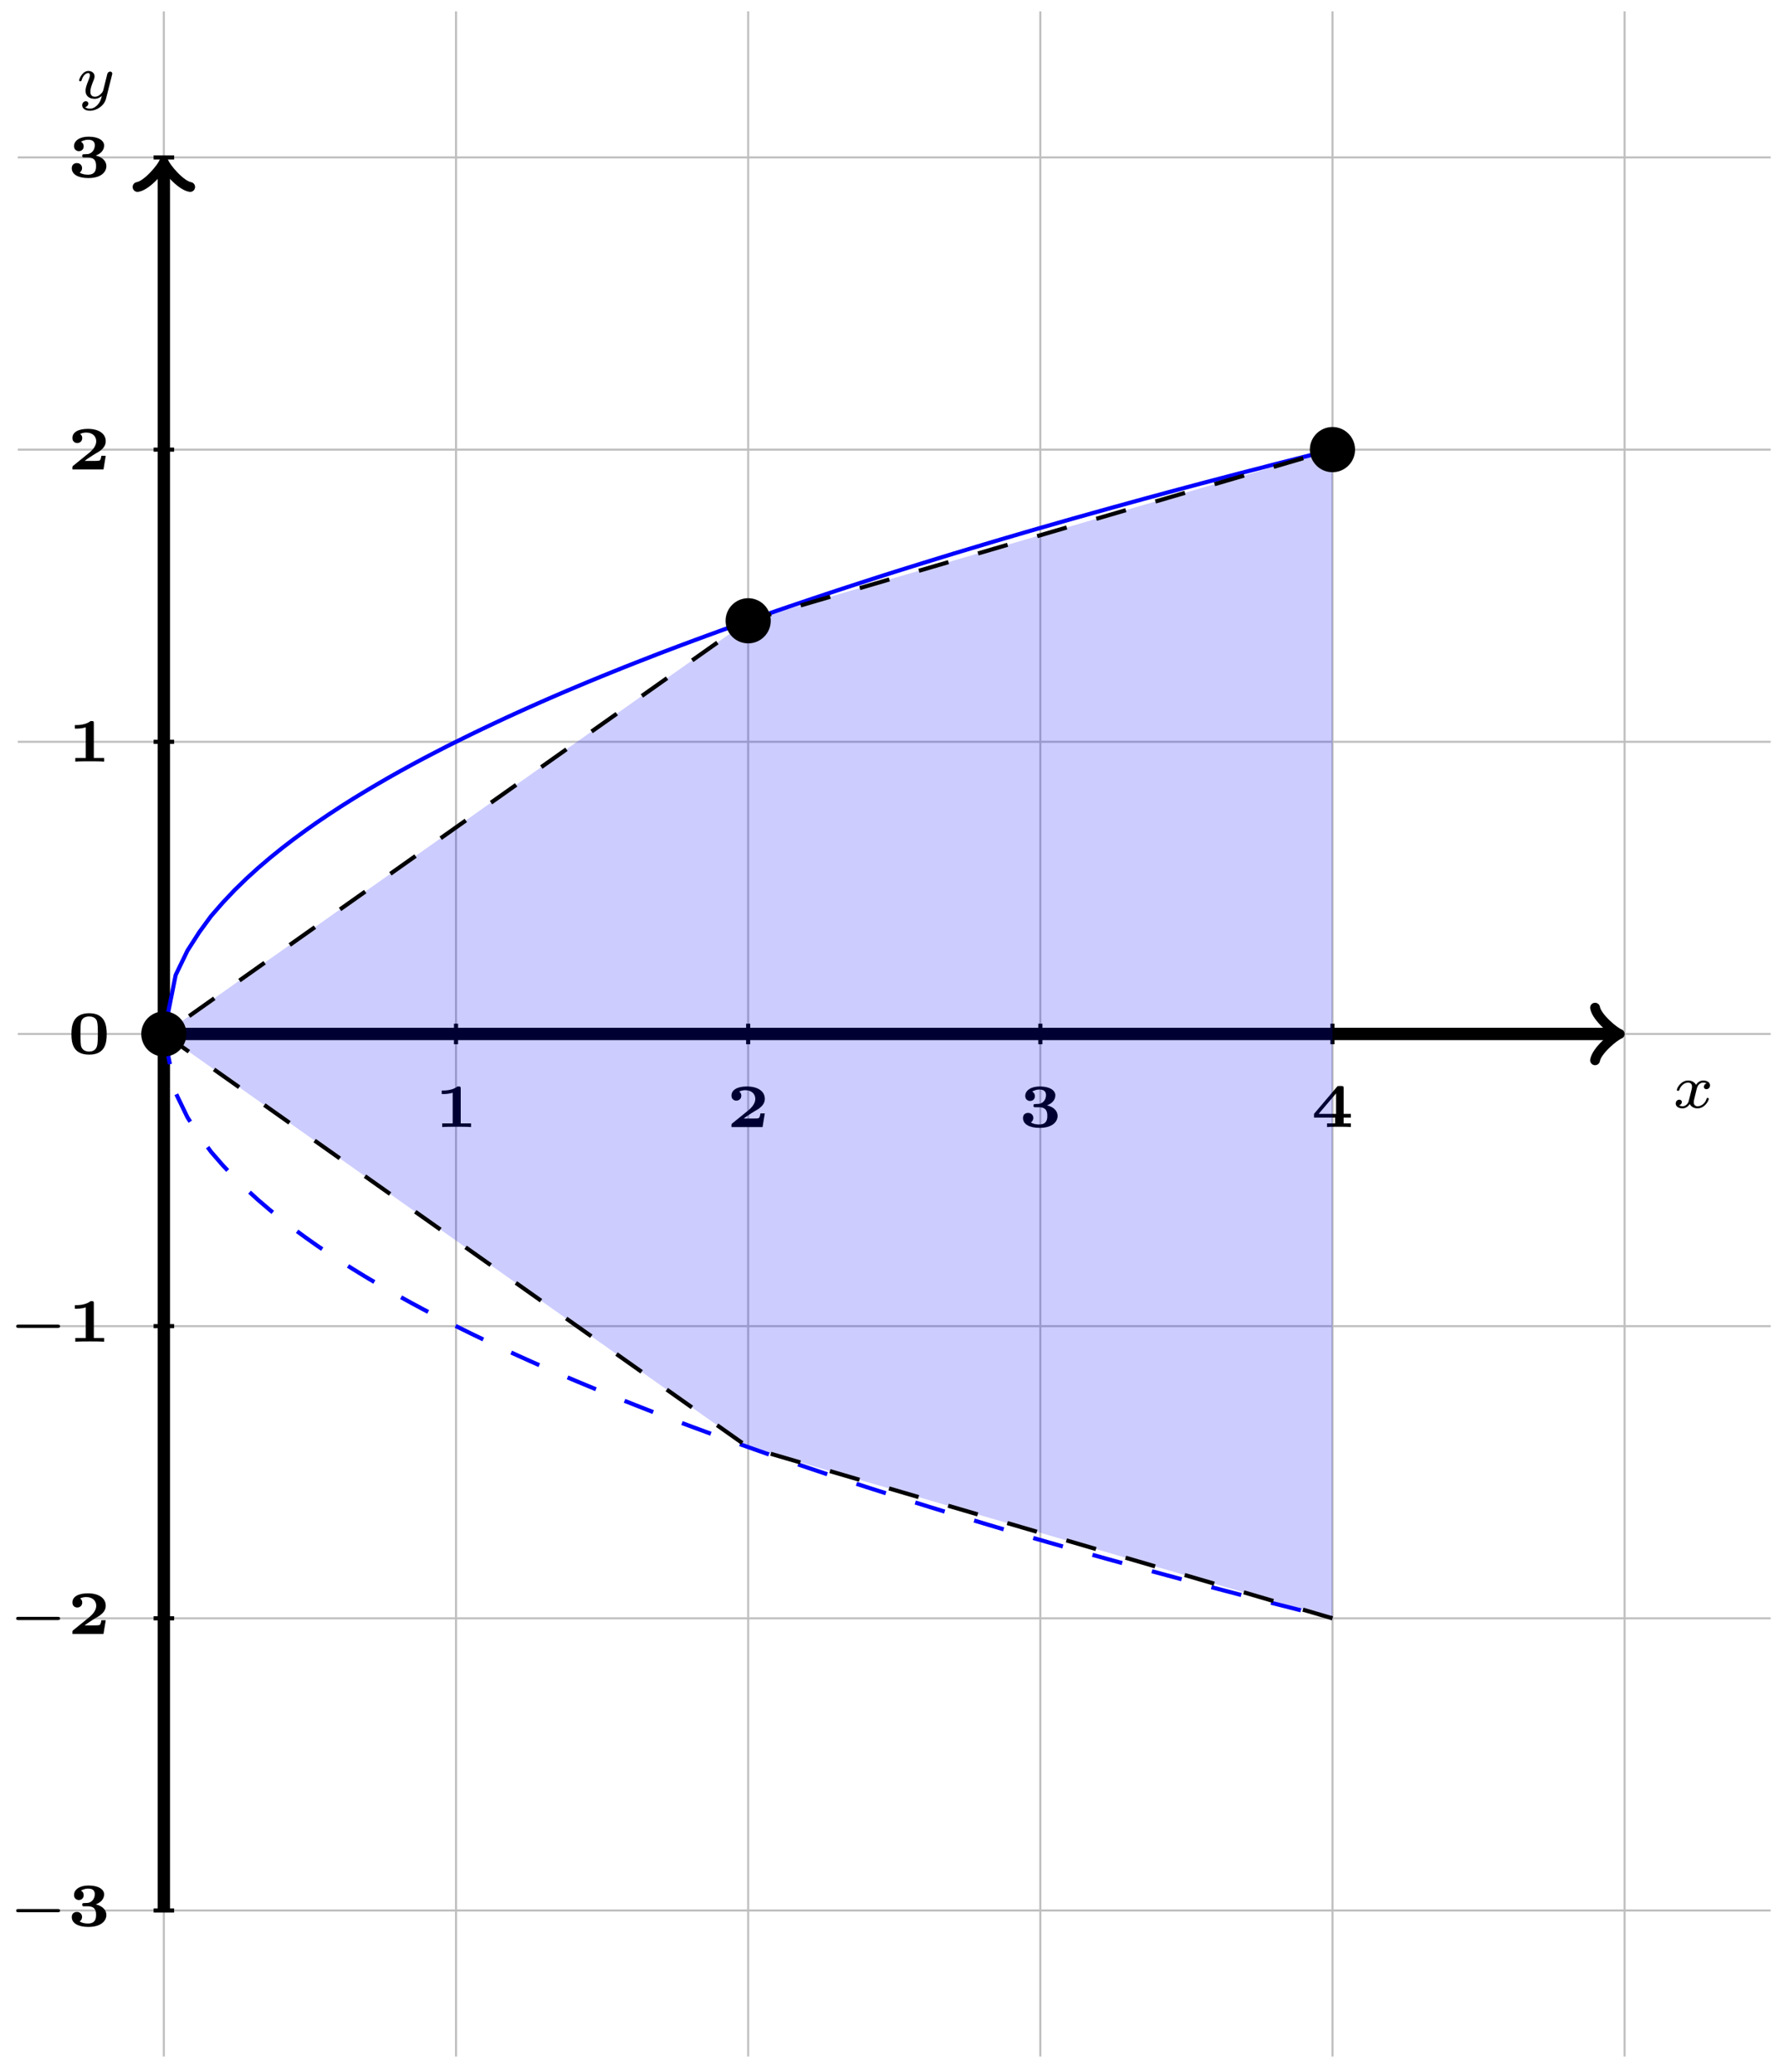 <?xml version="1.0" encoding="UTF-8"?>
<svg xmlns="http://www.w3.org/2000/svg" xmlns:xlink="http://www.w3.org/1999/xlink" width="173pt" height="201pt" viewBox="0 0 173 201" version="1.1">
<defs>
<g>
<symbol overflow="visible" id="glyph0-0">
<path style="stroke:none;" d=""/>
</symbol>
<symbol overflow="visible" id="glyph0-1">
<path style="stroke:none;" d="M 3.375 -2.359 C 3.156 -2.297 3.109 -2.125 3.109 -2.031 C 3.109 -1.844 3.266 -1.797 3.344 -1.797 C 3.531 -1.797 3.703 -1.938 3.703 -2.172 C 3.703 -2.5 3.344 -2.641 3.047 -2.641 C 2.641 -2.641 2.406 -2.328 2.344 -2.219 C 2.266 -2.375 2.031 -2.641 1.578 -2.641 C 0.891 -2.641 0.484 -1.922 0.484 -1.719 C 0.484 -1.688 0.516 -1.641 0.594 -1.641 C 0.688 -1.641 0.703 -1.672 0.719 -1.719 C 0.875 -2.203 1.281 -2.438 1.562 -2.438 C 1.859 -2.438 1.953 -2.25 1.953 -2.047 C 1.953 -1.984 1.953 -1.922 1.906 -1.734 C 1.766 -1.188 1.641 -0.641 1.609 -0.562 C 1.516 -0.344 1.297 -0.141 1.047 -0.141 C 1.016 -0.141 0.844 -0.141 0.703 -0.234 C 0.938 -0.312 0.969 -0.5 0.969 -0.547 C 0.969 -0.703 0.844 -0.781 0.719 -0.781 C 0.562 -0.781 0.375 -0.656 0.375 -0.406 C 0.375 -0.062 0.75 0.062 1.031 0.062 C 1.375 0.062 1.625 -0.172 1.734 -0.359 C 1.859 -0.109 2.141 0.062 2.484 0.062 C 3.188 0.062 3.578 -0.672 3.578 -0.859 C 3.578 -0.875 3.578 -0.953 3.469 -0.953 C 3.391 -0.953 3.375 -0.906 3.359 -0.844 C 3.188 -0.328 2.766 -0.141 2.5 -0.141 C 2.281 -0.141 2.125 -0.266 2.125 -0.516 C 2.125 -0.641 2.141 -0.766 2.203 -0.969 L 2.391 -1.75 C 2.453 -1.984 2.484 -2.094 2.609 -2.234 C 2.688 -2.328 2.844 -2.438 3.031 -2.438 C 3.062 -2.438 3.234 -2.438 3.375 -2.359 Z M 3.375 -2.359 "/>
</symbol>
<symbol overflow="visible" id="glyph0-2">
<path style="stroke:none;" d="M 3.562 -2.297 C 3.578 -2.344 3.578 -2.359 3.578 -2.375 C 3.578 -2.453 3.531 -2.578 3.375 -2.578 C 3.266 -2.578 3.172 -2.516 3.125 -2.422 C 3.094 -2.391 3.062 -2.203 3.031 -2.094 L 2.719 -0.844 C 2.672 -0.672 2.656 -0.578 2.406 -0.359 C 2.344 -0.297 2.156 -0.141 1.891 -0.141 C 1.453 -0.141 1.453 -0.531 1.453 -0.641 C 1.453 -0.891 1.531 -1.172 1.797 -1.828 C 1.844 -1.969 1.859 -2.016 1.859 -2.125 C 1.859 -2.453 1.562 -2.641 1.266 -2.641 C 0.656 -2.641 0.359 -1.844 0.359 -1.719 C 0.359 -1.688 0.391 -1.641 0.469 -1.641 C 0.562 -1.641 0.578 -1.672 0.594 -1.719 C 0.766 -2.297 1.078 -2.438 1.25 -2.438 C 1.359 -2.438 1.406 -2.359 1.406 -2.219 C 1.406 -2.094 1.328 -1.891 1.266 -1.734 C 1.047 -1.203 0.984 -0.938 0.984 -0.719 C 0.984 -0.156 1.406 0.062 1.875 0.062 C 1.953 0.062 2.234 0.062 2.562 -0.219 C 2.484 0.109 2.422 0.344 2.141 0.656 C 2.031 0.781 1.766 1.016 1.406 1.016 C 1.344 1.016 1.094 1.016 0.953 0.859 C 1.219 0.812 1.25 0.578 1.25 0.531 C 1.25 0.359 1.125 0.297 1 0.297 C 0.859 0.297 0.656 0.422 0.656 0.688 C 0.656 0.984 0.938 1.219 1.406 1.219 C 2.047 1.219 2.812 0.75 2.984 0 Z M 3.562 -2.297 "/>
</symbol>
<symbol overflow="visible" id="glyph1-0">
<path style="stroke:none;" d=""/>
</symbol>
<symbol overflow="visible" id="glyph1-1">
<path style="stroke:none;" d="M 2.531 -3.719 C 2.531 -3.906 2.5 -3.938 2.328 -3.938 L 2.219 -3.938 C 1.734 -3.547 0.969 -3.547 0.844 -3.547 L 0.688 -3.547 L 0.688 -3.203 L 0.844 -3.203 C 0.969 -3.203 1.344 -3.203 1.75 -3.328 L 1.75 -0.359 L 0.734 -0.359 L 0.734 0 C 1.047 -0.031 1.797 -0.031 2.141 -0.031 C 2.469 -0.031 3.234 -0.031 3.531 0 L 3.531 -0.359 L 2.531 -0.359 Z M 2.531 -3.719 "/>
</symbol>
<symbol overflow="visible" id="glyph1-2">
<path style="stroke:none;" d="M 3.688 -1.328 L 3.266 -1.328 C 3.25 -1.25 3.203 -0.875 3.062 -0.859 C 2.938 -0.828 2.656 -0.828 2.453 -0.828 L 1.641 -0.828 C 1.688 -0.875 1.844 -0.969 1.891 -1.016 C 2.891 -1.688 2.781 -1.562 3.125 -1.797 C 3.453 -2.047 3.688 -2.328 3.688 -2.734 C 3.688 -3.484 3 -3.938 1.953 -3.938 C 1.016 -3.938 0.453 -3.609 0.453 -3.047 C 0.453 -2.688 0.734 -2.562 0.922 -2.562 C 1.156 -2.562 1.406 -2.719 1.406 -3.047 C 1.406 -3.188 1.359 -3.344 1.203 -3.438 C 1.453 -3.578 1.734 -3.578 1.797 -3.578 C 2.391 -3.578 2.766 -3.219 2.766 -2.734 C 2.766 -2.266 2.391 -1.859 2.016 -1.562 L 0.531 -0.359 C 0.453 -0.297 0.453 -0.266 0.453 -0.156 L 0.453 0 L 3.469 0 Z M 3.688 -1.328 "/>
</symbol>
<symbol overflow="visible" id="glyph1-3">
<path style="stroke:none;" d="M 1.578 -2.234 C 1.453 -2.234 1.406 -2.203 1.406 -2.078 C 1.406 -1.922 1.484 -1.922 1.609 -1.922 L 1.953 -1.922 C 2.734 -1.922 2.75 -1.375 2.75 -1.078 C 2.75 -0.828 2.734 -0.25 1.969 -0.25 C 1.875 -0.25 1.469 -0.25 1.156 -0.453 C 1.266 -0.516 1.391 -0.672 1.391 -0.891 C 1.391 -1.172 1.172 -1.375 0.891 -1.375 C 0.609 -1.375 0.391 -1.203 0.391 -0.875 C 0.391 -0.297 0.984 0.078 2 0.078 C 3.297 0.078 3.75 -0.562 3.75 -1.078 C 3.75 -1.469 3.484 -1.922 2.719 -2.109 C 3.125 -2.25 3.531 -2.578 3.531 -3.078 C 3.531 -3.547 3.016 -3.938 2.016 -3.938 C 1.156 -3.938 0.609 -3.547 0.609 -3.016 C 0.609 -2.688 0.859 -2.531 1.078 -2.531 C 1.328 -2.531 1.547 -2.703 1.547 -3 C 1.547 -3.297 1.328 -3.422 1.281 -3.438 C 1.375 -3.5 1.625 -3.641 1.984 -3.641 C 2.516 -3.641 2.625 -3.359 2.625 -3.094 C 2.625 -2.609 2.281 -2.281 1.938 -2.25 Z M 1.578 -2.234 "/>
</symbol>
<symbol overflow="visible" id="glyph1-4">
<path style="stroke:none;" d="M 3.859 -0.922 L 3.859 -1.281 L 3.156 -1.281 L 3.156 -3.766 C 3.156 -3.938 3.125 -3.984 2.938 -3.984 L 2.719 -3.984 C 2.562 -3.984 2.562 -3.969 2.484 -3.875 L 0.281 -1.281 L 0.281 -0.922 L 2.328 -0.922 L 2.328 -0.359 L 1.547 -0.359 L 1.547 0 C 1.844 -0.031 2.422 -0.031 2.734 -0.031 C 3.078 -0.031 3.531 -0.031 3.859 0 L 3.859 -0.359 L 3.156 -0.359 L 3.156 -0.922 Z M 2.422 -3.266 L 2.422 -1.281 L 0.734 -1.281 Z M 2.422 -3.266 "/>
</symbol>
<symbol overflow="visible" id="glyph1-5">
<path style="stroke:none;" d="M 3.781 -1.906 C 3.781 -2.766 3.625 -3.938 2.078 -3.938 C 0.516 -3.938 0.359 -2.75 0.359 -1.906 C 0.359 -1.047 0.516 0.078 2.078 0.078 C 3.625 0.078 3.781 -1.047 3.781 -1.906 Z M 2.078 -0.219 C 1.859 -0.219 1.375 -0.281 1.281 -0.828 C 1.234 -1.156 1.234 -1.578 1.234 -1.984 C 1.234 -2.359 1.234 -2.828 1.297 -3.109 C 1.406 -3.547 1.828 -3.625 2.078 -3.625 C 2.281 -3.625 2.766 -3.578 2.859 -3.062 C 2.922 -2.766 2.922 -2.375 2.922 -1.984 C 2.922 -1.609 2.922 -1.156 2.859 -0.828 C 2.75 -0.281 2.297 -0.219 2.078 -0.219 Z M 2.078 -0.219 "/>
</symbol>
<symbol overflow="visible" id="glyph2-0">
<path style="stroke:none;" d=""/>
</symbol>
<symbol overflow="visible" id="glyph2-1">
<path style="stroke:none;" d="M 4.766 -1.344 C 4.859 -1.344 5.016 -1.344 5.016 -1.5 C 5.016 -1.656 4.859 -1.656 4.766 -1.656 L 1 -1.656 C 0.891 -1.656 0.75 -1.656 0.75 -1.5 C 0.75 -1.344 0.891 -1.344 1 -1.344 Z M 4.766 -1.344 "/>
</symbol>
</g>
</defs>
<g id="surface1">
<path style="fill:none;stroke-width:0.199;stroke-linecap:butt;stroke-linejoin:miter;stroke:rgb(75%,75%,75%);stroke-opacity:1;stroke-miterlimit:10;" d="M -14.175 -85.039 L 155.908 -85.039 M -14.175 -56.693 L 155.908 -56.693 M -14.175 -28.347 L 155.908 -28.347 M -14.175 -0 L 155.908 -0 M -14.175 28.346 L 155.908 28.346 M -14.175 56.692 L 155.908 56.692 M -14.175 85.042 L 155.908 85.042 M 0.001 -99.214 L 0.001 99.213 M 28.348 -99.214 L 28.348 99.213 M 56.695 -99.214 L 56.695 99.213 M 85.042 -99.214 L 85.042 99.213 M 113.389 -99.214 L 113.389 99.213 M 141.732 -99.214 L 141.732 99.213 " transform="matrix(1,0,0,-1,15.898,100.316)"/>
<path style="fill:none;stroke-width:1.196;stroke-linecap:butt;stroke-linejoin:miter;stroke:rgb(0%,0%,0%);stroke-opacity:1;stroke-miterlimit:10;" d="M 0.001 -0 L 140.779 -0 " transform="matrix(1,0,0,-1,15.898,100.316)"/>
<path style="fill:none;stroke-width:0.956;stroke-linecap:round;stroke-linejoin:round;stroke:rgb(0%,0%,0%);stroke-opacity:1;stroke-miterlimit:10;" d="M -1.913 2.55 C -1.752 1.593 0.001 0.16 0.478 -0 C 0.001 -0.161 -1.752 -1.594 -1.913 -2.551 " transform="matrix(1,0,0,-1,156.678,100.316)"/>
<g style="fill:rgb(0%,0%,0%);fill-opacity:1;">
  <use xlink:href="#glyph0-1" x="162.217" y="107.472"/>
</g>
<path style="fill:none;stroke-width:1.196;stroke-linecap:butt;stroke-linejoin:miter;stroke:rgb(0%,0%,0%);stroke-opacity:1;stroke-miterlimit:10;" d="M 0.001 -85.039 L 0.001 84.085 " transform="matrix(1,0,0,-1,15.898,100.316)"/>
<path style="fill:none;stroke-width:0.956;stroke-linecap:round;stroke-linejoin:round;stroke:rgb(0%,0%,0%);stroke-opacity:1;stroke-miterlimit:10;" d="M -1.913 2.55 C -1.753 1.593 0.001 0.16 0.478 -0.001 C 0.001 -0.161 -1.753 -1.594 -1.913 -2.551 " transform="matrix(0,-1,-1,0,15.898,16.228)"/>
<g style="fill:rgb(0%,0%,0%);fill-opacity:1;">
  <use xlink:href="#glyph0-2" x="7.317" y="9.526"/>
</g>
<path style="fill:none;stroke-width:0.399;stroke-linecap:butt;stroke-linejoin:miter;stroke:rgb(0%,0%,0%);stroke-opacity:1;stroke-miterlimit:10;" d="M 28.348 0.996 L 28.348 -0.996 " transform="matrix(1,0,0,-1,15.898,100.316)"/>
<g style="fill:rgb(0%,0%,0%);fill-opacity:1;">
  <use xlink:href="#glyph1-1" x="42.172" y="109.348"/>
</g>
<path style="fill:none;stroke-width:0.399;stroke-linecap:butt;stroke-linejoin:miter;stroke:rgb(0%,0%,0%);stroke-opacity:1;stroke-miterlimit:10;" d="M 56.695 0.996 L 56.695 -0.996 " transform="matrix(1,0,0,-1,15.898,100.316)"/>
<g style="fill:rgb(0%,0%,0%);fill-opacity:1;">
  <use xlink:href="#glyph1-2" x="70.52" y="109.348"/>
</g>
<path style="fill:none;stroke-width:0.399;stroke-linecap:butt;stroke-linejoin:miter;stroke:rgb(0%,0%,0%);stroke-opacity:1;stroke-miterlimit:10;" d="M 85.042 0.996 L 85.042 -0.996 " transform="matrix(1,0,0,-1,15.898,100.316)"/>
<g style="fill:rgb(0%,0%,0%);fill-opacity:1;">
  <use xlink:href="#glyph1-3" x="98.867" y="109.348"/>
</g>
<path style="fill:none;stroke-width:0.399;stroke-linecap:butt;stroke-linejoin:miter;stroke:rgb(0%,0%,0%);stroke-opacity:1;stroke-miterlimit:10;" d="M 113.389 0.996 L 113.389 -0.996 " transform="matrix(1,0,0,-1,15.898,100.316)"/>
<g style="fill:rgb(0%,0%,0%);fill-opacity:1;">
  <use xlink:href="#glyph1-4" x="127.214" y="109.348"/>
</g>
<path style="fill:none;stroke-width:0.399;stroke-linecap:butt;stroke-linejoin:miter;stroke:rgb(0%,0%,0%);stroke-opacity:1;stroke-miterlimit:10;" d="M 0.997 -85.039 L -0.995 -85.039 " transform="matrix(1,0,0,-1,15.898,100.316)"/>
<g style="fill:rgb(0%,0%,0%);fill-opacity:1;">
  <use xlink:href="#glyph2-1" x="0.816" y="186.871"/>
</g>
<g style="fill:rgb(0%,0%,0%);fill-opacity:1;">
  <use xlink:href="#glyph1-3" x="6.572" y="186.871"/>
</g>
<path style="fill:none;stroke-width:0.399;stroke-linecap:butt;stroke-linejoin:miter;stroke:rgb(0%,0%,0%);stroke-opacity:1;stroke-miterlimit:10;" d="M 0.997 -56.693 L -0.995 -56.693 " transform="matrix(1,0,0,-1,15.898,100.316)"/>
<g style="fill:rgb(0%,0%,0%);fill-opacity:1;">
  <use xlink:href="#glyph2-1" x="0.816" y="158.524"/>
</g>
<g style="fill:rgb(0%,0%,0%);fill-opacity:1;">
  <use xlink:href="#glyph1-2" x="6.572" y="158.524"/>
</g>
<path style="fill:none;stroke-width:0.399;stroke-linecap:butt;stroke-linejoin:miter;stroke:rgb(0%,0%,0%);stroke-opacity:1;stroke-miterlimit:10;" d="M 0.997 -28.347 L -0.995 -28.347 " transform="matrix(1,0,0,-1,15.898,100.316)"/>
<g style="fill:rgb(0%,0%,0%);fill-opacity:1;">
  <use xlink:href="#glyph2-1" x="0.816" y="130.175"/>
</g>
<g style="fill:rgb(0%,0%,0%);fill-opacity:1;">
  <use xlink:href="#glyph1-1" x="6.572" y="130.175"/>
</g>
<path style="fill:none;stroke-width:0.399;stroke-linecap:butt;stroke-linejoin:miter;stroke:rgb(0%,0%,0%);stroke-opacity:1;stroke-miterlimit:10;" d="M 0.997 -0 L -0.995 -0 " transform="matrix(1,0,0,-1,15.898,100.316)"/>
<g style="fill:rgb(0%,0%,0%);fill-opacity:1;">
  <use xlink:href="#glyph1-5" x="6.572" y="102.242"/>
</g>
<path style="fill:none;stroke-width:0.399;stroke-linecap:butt;stroke-linejoin:miter;stroke:rgb(0%,0%,0%);stroke-opacity:1;stroke-miterlimit:10;" d="M 0.997 28.346 L -0.995 28.346 " transform="matrix(1,0,0,-1,15.898,100.316)"/>
<g style="fill:rgb(0%,0%,0%);fill-opacity:1;">
  <use xlink:href="#glyph1-1" x="6.572" y="73.894"/>
</g>
<path style="fill:none;stroke-width:0.399;stroke-linecap:butt;stroke-linejoin:miter;stroke:rgb(0%,0%,0%);stroke-opacity:1;stroke-miterlimit:10;" d="M 0.997 56.692 L -0.995 56.692 " transform="matrix(1,0,0,-1,15.898,100.316)"/>
<g style="fill:rgb(0%,0%,0%);fill-opacity:1;">
  <use xlink:href="#glyph1-2" x="6.572" y="45.546"/>
</g>
<path style="fill:none;stroke-width:0.399;stroke-linecap:butt;stroke-linejoin:miter;stroke:rgb(0%,0%,0%);stroke-opacity:1;stroke-miterlimit:10;" d="M 0.997 85.042 L -0.995 85.042 " transform="matrix(1,0,0,-1,15.898,100.316)"/>
<g style="fill:rgb(0%,0%,0%);fill-opacity:1;">
  <use xlink:href="#glyph1-3" x="6.572" y="17.198"/>
</g>
<path style="fill:none;stroke-width:0.399;stroke-linecap:butt;stroke-linejoin:miter;stroke:rgb(0%,0%,100%);stroke-opacity:1;stroke-miterlimit:10;" d="M 0.001 -0 L 1.145 5.714 L 2.29 8.085 L 3.434 9.87 L 4.579 11.436 L 5.723 12.749 L 6.868 13.96 L 8.016 15.077 L 9.161 16.116 L 10.305 17.092 L 11.45 18.018 L 12.594 18.897 L 13.739 19.737 L 14.883 20.545 L 16.028 21.319 L 17.172 22.069 L 18.321 22.795 L 19.465 23.494 L 20.61 24.174 L 21.754 24.838 L 22.899 25.483 L 24.043 26.112 L 25.188 26.725 L 26.332 27.322 L 27.477 27.912 L 28.625 28.483 L 29.77 29.049 L 30.914 29.6 L 32.059 30.143 L 33.203 30.678 L 34.348 31.201 L 35.492 31.717 L 36.637 32.225 L 37.781 32.724 L 38.926 33.217 L 40.074 33.701 L 41.219 34.181 L 42.363 34.65 L 43.508 35.115 L 44.652 35.576 L 45.797 36.029 L 48.086 36.92 L 49.23 37.353 L 50.379 37.787 L 51.523 38.212 L 52.668 38.634 L 53.812 39.052 L 54.957 39.466 L 56.101 39.876 L 57.246 40.283 L 59.535 41.08 L 60.683 41.474 L 62.972 42.247 L 64.117 42.63 L 65.261 43.009 L 66.406 43.384 L 68.695 44.126 L 69.839 44.493 L 70.984 44.857 L 72.132 45.216 L 74.421 45.927 L 76.71 46.63 L 80.144 47.661 L 81.288 48.001 L 82.436 48.337 L 83.581 48.673 L 84.725 49.005 L 88.159 49.989 L 91.593 50.95 L 92.741 51.267 L 95.03 51.899 L 96.174 52.208 L 97.319 52.52 L 98.463 52.829 L 100.753 53.438 L 101.897 53.739 L 103.045 54.04 L 104.19 54.341 L 105.334 54.637 L 106.479 54.93 L 107.623 55.231 L 108.768 55.52 L 109.912 55.813 L 112.202 56.391 L 113.346 56.676 " transform="matrix(1,0,0,-1,15.898,100.316)"/>
<path style="fill:none;stroke-width:0.399;stroke-linecap:butt;stroke-linejoin:miter;stroke:rgb(0%,0%,100%);stroke-opacity:1;stroke-dasharray:2.989,2.989;stroke-miterlimit:10;" d="M 0.001 -0 L 1.145 -5.715 L 2.29 -8.086 L 3.434 -9.871 L 4.579 -11.433 L 5.723 -12.746 L 6.868 -13.957 L 8.016 -15.074 L 9.161 -16.117 L 10.305 -17.093 L 11.45 -18.019 L 12.594 -18.898 L 13.739 -19.738 L 14.883 -20.546 L 16.028 -21.32 L 17.172 -22.066 L 18.321 -22.792 L 19.465 -23.495 L 20.61 -24.175 L 21.754 -24.839 L 22.899 -25.48 L 24.043 -26.112 L 25.188 -26.726 L 26.332 -27.323 L 27.477 -27.913 L 28.625 -28.483 L 29.77 -29.05 L 30.914 -29.601 L 32.059 -30.143 L 33.203 -30.679 L 34.348 -31.202 L 35.492 -31.718 L 36.637 -32.225 L 37.781 -32.725 L 38.926 -33.218 L 40.074 -33.702 L 41.219 -34.178 L 42.363 -34.651 L 43.508 -35.116 L 44.652 -35.573 L 45.797 -36.026 L 46.941 -36.475 L 48.086 -36.917 L 49.23 -37.354 L 50.379 -37.788 L 51.523 -38.213 L 52.668 -38.635 L 53.812 -39.053 L 56.101 -39.873 L 57.246 -40.28 L 58.39 -40.682 L 59.535 -41.08 L 60.683 -41.471 L 61.828 -41.862 L 62.972 -42.248 L 64.117 -42.631 L 65.261 -43.01 L 66.406 -43.385 L 68.695 -44.127 L 70.984 -44.854 L 72.132 -45.217 L 74.421 -45.928 L 75.566 -46.279 L 77.855 -46.975 L 80.144 -47.662 L 81.288 -48.002 L 82.436 -48.338 L 83.581 -48.674 L 84.725 -49.006 L 87.015 -49.662 L 89.304 -50.31 L 91.593 -50.951 L 92.741 -51.267 L 95.03 -51.9 L 99.608 -53.135 L 100.753 -53.439 L 101.897 -53.74 L 103.045 -54.041 L 104.19 -54.341 L 105.334 -54.638 L 106.479 -54.931 L 107.623 -55.232 L 108.768 -55.521 L 109.912 -55.814 L 112.202 -56.392 L 113.346 -56.677 " transform="matrix(1,0,0,-1,15.898,100.316)"/>
<path style=" stroke:none;fill-rule:nonzero;fill:rgb(0%,0%,100%);fill-opacity:0.2;" d="M 129.289 157.012 L 72.594 140.406 L 15.898 100.316 L 72.594 60.227 L 129.289 43.621 Z M 129.289 157.012 "/>
<path style="fill:none;stroke-width:0.399;stroke-linecap:butt;stroke-linejoin:miter;stroke:rgb(0%,0%,0%);stroke-opacity:1;stroke-dasharray:2.989,2.989;stroke-miterlimit:10;" d="M 113.389 -56.693 L 56.695 -40.088 L 0.001 -0 L 56.695 40.087 L 113.389 56.692 " transform="matrix(1,0,0,-1,15.898,100.316)"/>
<path style="fill-rule:nonzero;fill:rgb(0%,0%,0%);fill-opacity:1;stroke-width:0.399;stroke-linecap:butt;stroke-linejoin:miter;stroke:rgb(0%,0%,0%);stroke-opacity:1;stroke-miterlimit:10;" d="M 1.993 -0 C 1.993 1.101 1.102 1.992 0.001 1.992 C -1.101 1.992 -1.992 1.101 -1.992 -0 C -1.992 -1.102 -1.101 -1.993 0.001 -1.993 C 1.102 -1.993 1.993 -1.102 1.993 -0 Z M 1.993 -0 " transform="matrix(1,0,0,-1,15.898,100.316)"/>
<path style="fill-rule:nonzero;fill:rgb(0%,0%,0%);fill-opacity:1;stroke-width:0.399;stroke-linecap:butt;stroke-linejoin:miter;stroke:rgb(0%,0%,0%);stroke-opacity:1;stroke-miterlimit:10;" d="M 58.687 40.087 C 58.687 41.189 57.792 42.079 56.695 42.079 C 55.593 42.079 54.703 41.189 54.703 40.087 C 54.703 38.986 55.593 38.095 56.695 38.095 C 57.792 38.095 58.687 38.986 58.687 40.087 Z M 58.687 40.087 " transform="matrix(1,0,0,-1,15.898,100.316)"/>
<path style="fill-rule:nonzero;fill:rgb(0%,0%,0%);fill-opacity:1;stroke-width:0.399;stroke-linecap:butt;stroke-linejoin:miter;stroke:rgb(0%,0%,0%);stroke-opacity:1;stroke-miterlimit:10;" d="M 115.381 56.692 C 115.381 57.794 114.487 58.688 113.389 58.688 C 112.287 58.688 111.393 57.794 111.393 56.692 C 111.393 55.594 112.287 54.7 113.389 54.7 C 114.487 54.7 115.381 55.594 115.381 56.692 Z M 115.381 56.692 " transform="matrix(1,0,0,-1,15.898,100.316)"/>
</g>
</svg>

